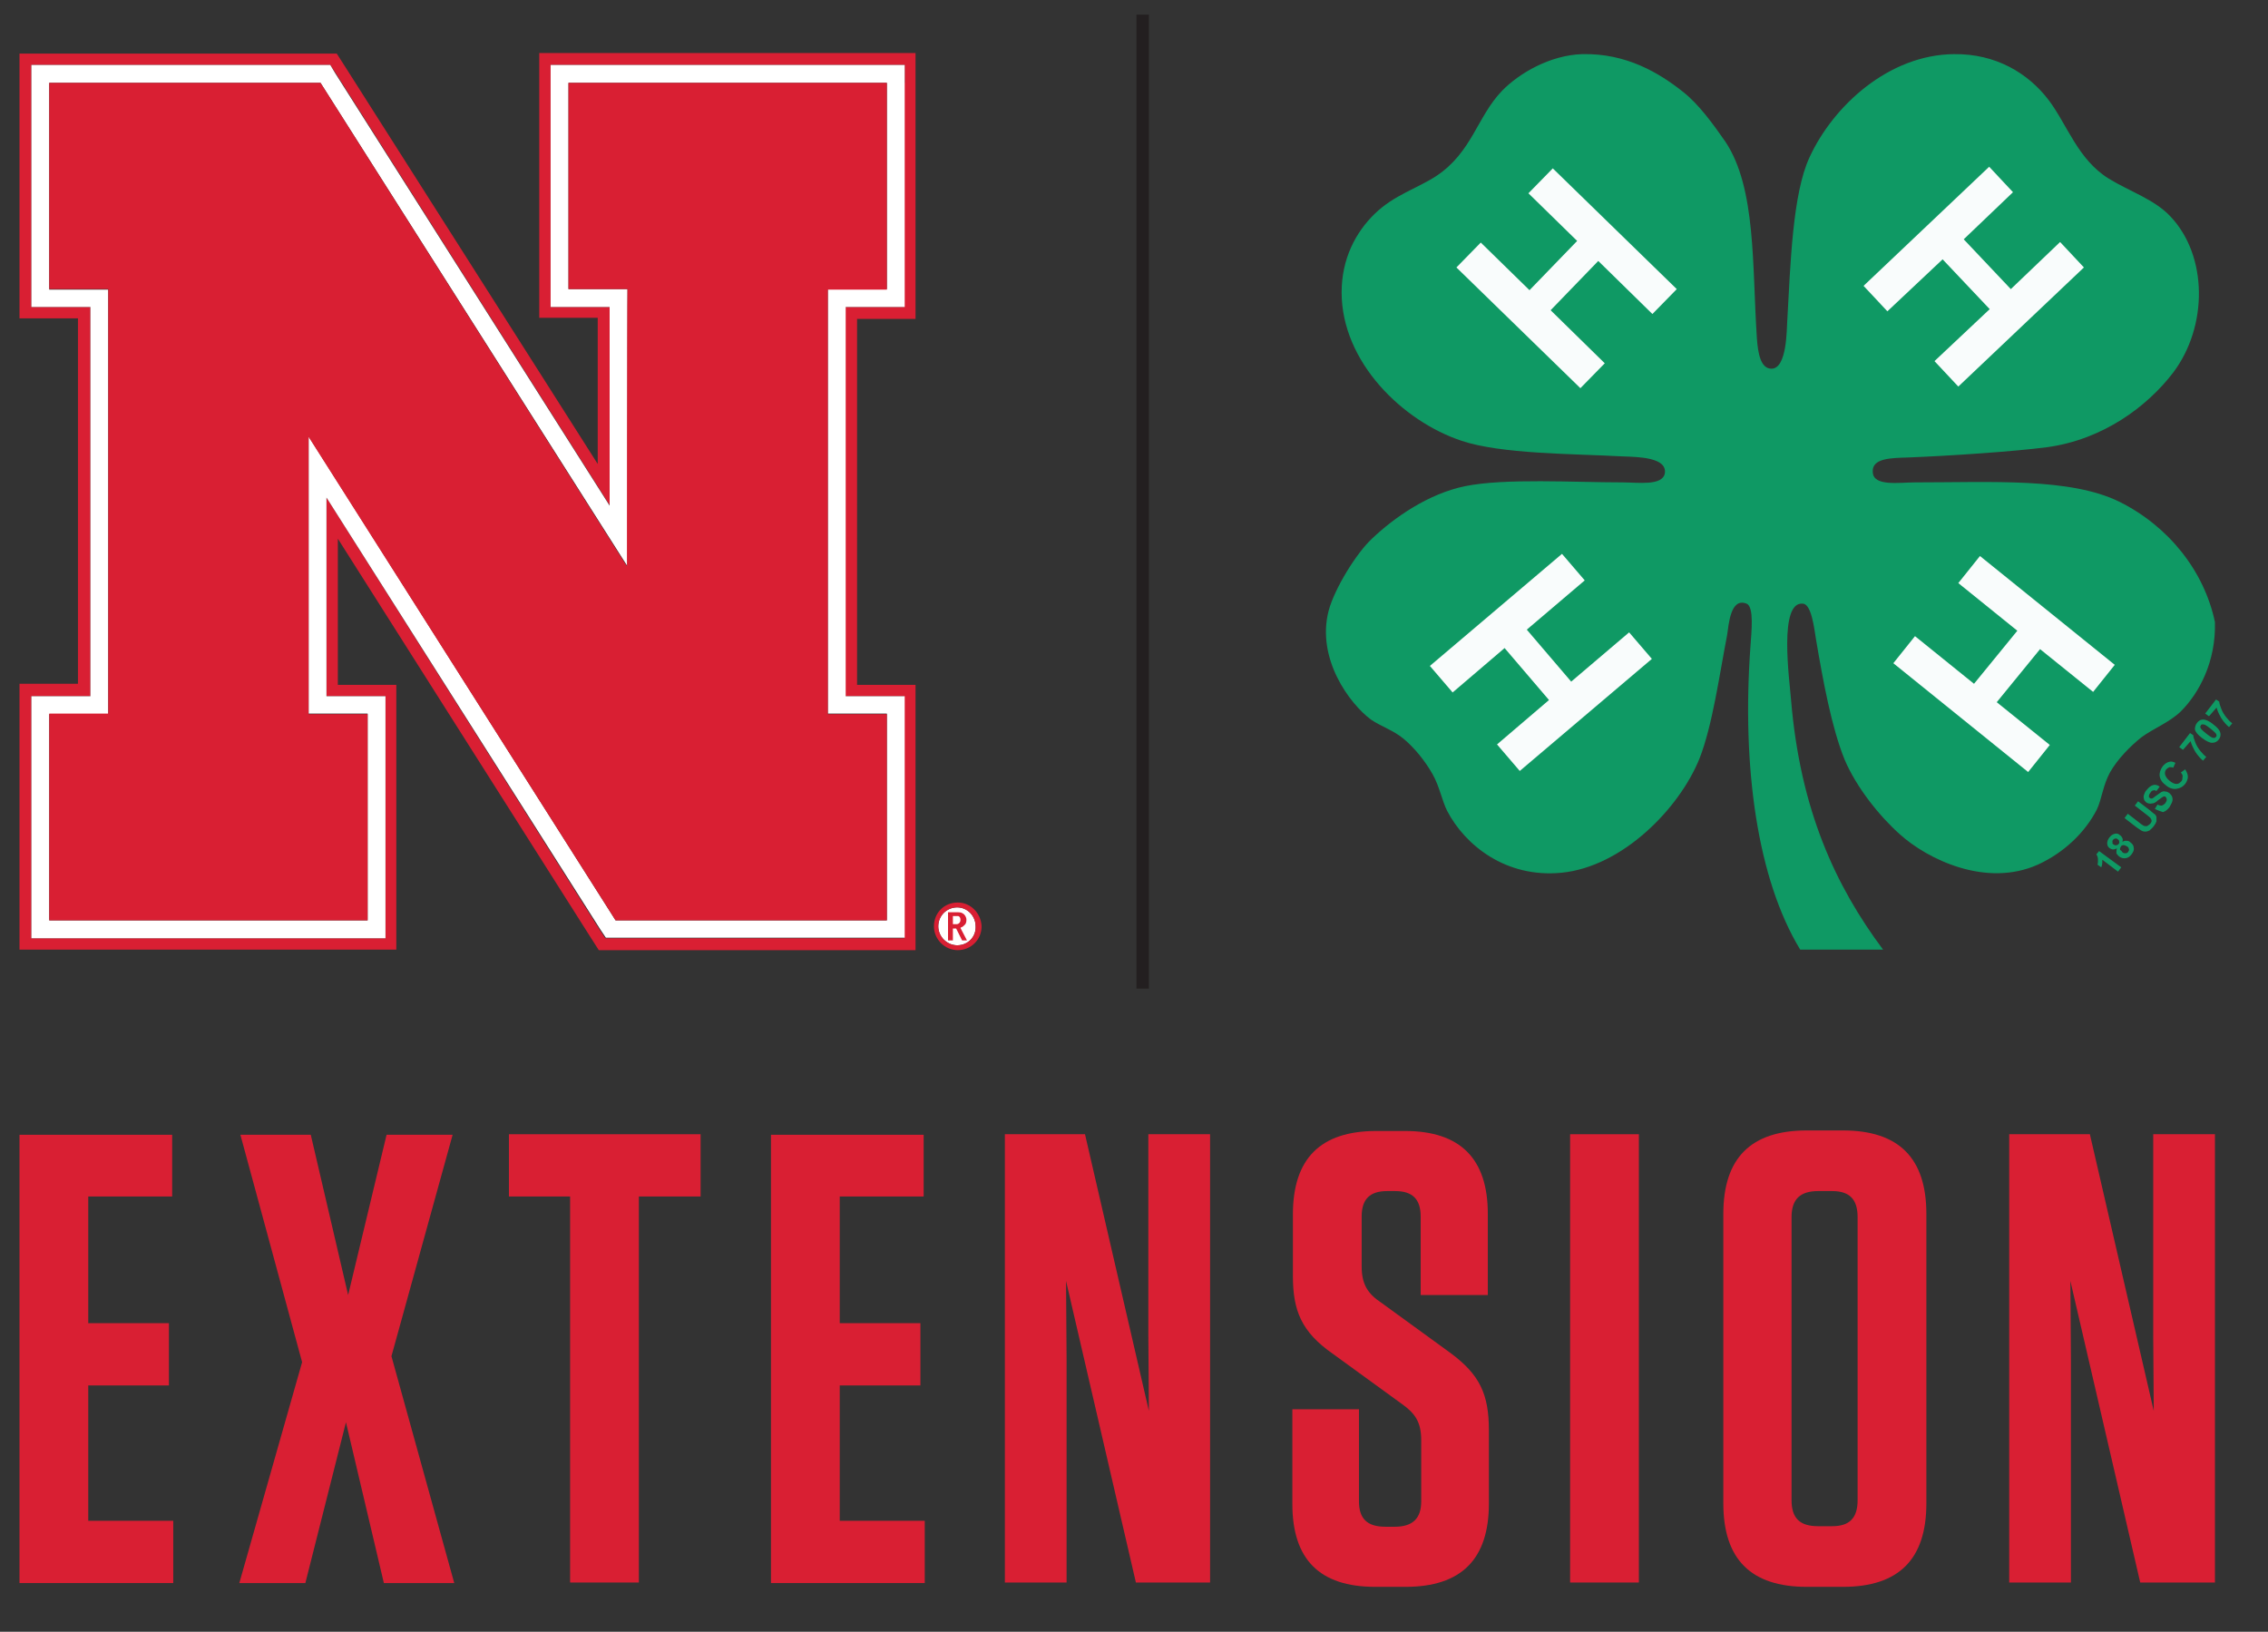 <?xml version="1.0" encoding="utf-8"?>
<!-- Generator: Adobe Illustrator 21.0.0, SVG Export Plug-In . SVG Version: 6.00 Build 0)  -->
<svg version="1.1" id="Layer_1" xmlns="http://www.w3.org/2000/svg" xmlns:xlink="http://www.w3.org/1999/xlink" x="0px" y="0px"
	 viewBox="0 0 418.9 301.4" style="enable-background:new 0 0 418.9 301.4;" xml:space="preserve">
<rect x="0" y="0" width="418.9" height="301.4" fill="#333333" stroke="none"/>
<style type="text/css">
	.st0{fill:#231F20;}
	.st1{fill:#D91F33;}
	.st2{fill-rule:evenodd;clip-rule:evenodd;fill:#0F9964;}
	.st3{fill:#0F9964;}
	.st4{fill:#F9FCFC;}
	.st5{fill:#FFFFFF;}
</style>
<g>
	<rect x="209.9" y="2.7" class="st0" width="2.3" height="179.9"/>
	<g>
		<path class="st1" d="M31.8,209.5V221H16.3v23.4h14.9v11.5H16.3v25H32v11.5H3.6v-82.8H31.8z"/>
		<path class="st1" d="M72.3,250.5l11.6,41.9h-13l-7-29.7l-7.5,29.7H44.2l11.6-40.8l-11.4-42h13l6.9,29.6l7.1-29.6h12.2L72.3,250.5z
			"/>
		<path class="st1" d="M105.3,292.3V221H94v-11.5h35.4V221H118v71.3H105.3z"/>
		<path class="st1" d="M170.6,209.5V221h-15.5v23.4H170v11.5h-14.9v25h15.7v11.5h-28.4v-82.8H170.6z"/>
		<path class="st1" d="M209.8,292.3l-12.9-55.7l0.1,14.5v41.2h-11.4v-82.8h14.8l11.8,51.1l-0.1-13.8v-37.3h11.4v82.8H209.8z"/>
		<path class="st1" d="M275,264.2v13.5c0,10.3-5.1,15.4-15.4,15.4h-5.6c-10.3,0-15.3-5.1-15.3-15.3v-17.5h12.3v17
			c0,3.2,1.5,4.7,4.9,4.7h1.7c3.3,0,4.9-1.5,4.9-4.7V266c0-3.4-1.2-5-3.6-6.7l-12.8-9.3c-5.7-4-7.3-7.9-7.3-14.3v-11.4
			c0-10.3,5.1-15.4,15.4-15.4h5.3c10.2,0,15.3,5.1,15.3,15.3v15h-12.4v-14.5c0-3.2-1.5-4.7-4.7-4.7h-1.5c-3.2,0-4.7,1.5-4.7,4.7v9.2
			c0,3.4,1.2,5.1,3.6,6.7l12.8,9.3C273.3,253.9,275,257.5,275,264.2z"/>
		<path class="st1" d="M302.7,292.3h-12.7v-82.8h12.7V292.3z"/>
		<path class="st1" d="M340.4,293.1h-6.7c-10.3,0-15.4-5.1-15.4-15.4v-53.5c0-10.3,5.1-15.4,15.4-15.4h6.7
			c10.3,0,15.4,5.1,15.4,15.4v53.5C355.8,288,350.7,293.1,340.4,293.1z M338.4,220h-2.6c-3.3,0-4.9,1.5-4.9,4.8v52.3
			c0,3.3,1.5,4.8,4.9,4.8h2.6c3.2,0,4.7-1.5,4.7-4.8v-52.3C343.1,221.5,341.6,220,338.4,220z"/>
		<path class="st1" d="M395.3,292.3l-12.9-55.7l0.1,14.5v41.2h-11.4v-82.8H386l11.8,51.1l-0.1-13.8v-37.3h11.4v82.8H395.3z"/>
	</g>
	<g>
		<path class="st2" d="M409.1,114.9c0.2,7.3-2.9,13.1-6.3,16.5c-2.2,2.1-5,3.1-7.3,4.8c-2,1.6-4.4,4-5.8,6.5
			c-1.3,2.4-1.5,4.9-2.4,6.8c-2.2,4.3-6.1,8-10.9,10.2c-9.6,4.3-20.4-1-25.5-5.6c-3.7-3.3-8-8.6-10.2-13.8c-2.4-5.9-4-14.6-5.3-22.3
			c-0.3-1.8-0.8-6.4-2.4-6.5c-4.5-0.5-2.5,13.9-2.2,17.7c1.7,20.4,8.2,34.4,17,46.2c-5.1,0-10.2,0-15.3,0
			c-7.9-13-10.8-33.6-9.2-55.9c0.2-2.9,0.7-7.4-0.7-8c-3-1.2-3.3,3.9-3.6,5.8c-1.4,7.2-2.7,16.7-5.1,22.8
			c-3.7,9.2-14.2,20-25.5,21.1c-10.3,1-17.8-5.1-21.1-11.4c-1-2-1.4-4.5-2.7-6.8c-1.4-2.5-3.4-4.9-5.3-6.5c-1.9-1.6-4.2-2.3-6.1-3.6
			c-3.9-2.9-10.1-11.2-7.8-20.1c1.1-4.1,5.1-10.6,8-13.3c4.1-3.9,10.4-8.3,17.2-9.7c7.4-1.5,20.1-0.7,29.1-0.7
			c2.8,0,7.4,0.7,7.8-1.7c0.4-2.9-4.8-3-7.8-3.1c-9.1-0.5-22.4-0.4-29.8-2.9c-10.8-3.6-22.1-14.5-22.1-27.4c0-6.2,2.6-11.1,6.1-14.5
			c3.6-3.5,7.9-4.7,11.4-7c6.6-4.4,7.5-10.9,12.1-15.7c3.2-3.3,8.9-6.6,14.8-6.8c8.2-0.2,14.3,3.5,18.7,7c2.9,2.3,5.5,5.9,7.8,9.2
			c5.7,8.6,4.9,22.9,5.8,36.3c0.2,2.8,0.7,5.6,2.7,5.6c2.9,0,2.8-7.5,2.9-8.7c0.6-10.8,1-23.6,4.1-30.3c4.4-9.6,14.7-19,26.7-19.1
			c7.7-0.1,13.7,3.5,17.5,8.5c3.4,4.5,5.4,11,11.1,14.5c3.9,2.4,8.4,3.8,11.4,7c6.9,7.3,6.9,20.3,0.5,28.8
			c-4.8,6.3-13,12.4-23.3,13.8c-6.1,0.8-18,1.6-25.7,1.9c-3.1,0.1-6.7,0.1-6.5,2.7c0.1,2.7,4.9,1.9,7.8,1.9
			c14.2,0,28.7-0.9,37.8,3.6C400.5,97.2,407.1,105.4,409.1,114.9z"/>
		<g>
			<path class="st3" d="M391.8,160.2l-0.6,0.8l-2.9-2.2c0,0.5,0,1-0.2,1.4l-0.7-0.5c0.1-0.2,0.1-0.6,0.1-0.9c0-0.4-0.1-0.7-0.3-1
				l0.5-0.6L391.8,160.2z"/>
			<path class="st3" d="M391,156.7c-0.2,0.1-0.5,0.2-0.7,0.2c-0.2,0-0.4-0.1-0.6-0.2c-0.3-0.2-0.5-0.5-0.5-0.9
				c0-0.4,0.1-0.7,0.4-1.1c0.3-0.4,0.6-0.6,1-0.7c0.4-0.1,0.7,0,1,0.3c0.2,0.1,0.3,0.3,0.4,0.5c0.1,0.2,0.1,0.4,0,0.7
				c0.3-0.2,0.5-0.2,0.8-0.2c0.3,0,0.5,0.1,0.7,0.3c0.4,0.3,0.6,0.6,0.6,1c0.1,0.4-0.1,0.8-0.4,1.2c-0.3,0.4-0.6,0.6-1,0.7
				c-0.4,0.1-0.9,0-1.3-0.3c-0.2-0.2-0.4-0.4-0.5-0.6C390.9,157.3,390.9,157,391,156.7z M390.4,156c0.2,0.1,0.3,0.2,0.5,0.1
				c0.2,0,0.3-0.1,0.4-0.2c0.1-0.1,0.2-0.3,0.1-0.5c0-0.2-0.1-0.3-0.3-0.4c-0.1-0.1-0.3-0.2-0.4-0.1c-0.2,0-0.3,0.1-0.4,0.2
				c-0.1,0.1-0.2,0.3-0.1,0.5C390.1,155.7,390.2,155.9,390.4,156z M392,157.4c0.2,0.2,0.4,0.2,0.6,0.2c0.2,0,0.4-0.1,0.5-0.3
				c0.1-0.2,0.2-0.3,0.1-0.5c0-0.2-0.2-0.4-0.4-0.5c-0.2-0.1-0.4-0.2-0.6-0.2c-0.2,0-0.4,0.1-0.5,0.3c-0.1,0.2-0.2,0.4-0.1,0.6
				C391.8,157.1,391.9,157.2,392,157.4z"/>
			<path class="st3" d="M392.4,151.1l0.6-0.8l2.2,1.7c0.3,0.3,0.6,0.4,0.7,0.5c0.2,0.1,0.4,0.1,0.6,0.1c0.2-0.1,0.4-0.2,0.6-0.4
				c0.2-0.2,0.3-0.4,0.3-0.6c0-0.2-0.1-0.3-0.2-0.5c-0.1-0.1-0.3-0.3-0.7-0.6l-2.2-1.7l0.6-0.8l2.1,1.6c0.5,0.4,0.8,0.7,1,0.8
				c0.2,0.2,0.3,0.4,0.3,0.6c0,0.2,0,0.5,0,0.7c-0.1,0.3-0.2,0.5-0.5,0.9c-0.3,0.4-0.6,0.6-0.8,0.8c-0.2,0.1-0.5,0.2-0.7,0.2
				c-0.2,0-0.4,0-0.6-0.1c-0.3-0.1-0.6-0.4-1.1-0.7L392.4,151.1z"/>
			<path class="st3" d="M398,149.4l0.5-0.8c0.3,0.2,0.6,0.2,0.8,0.2c0.2-0.1,0.4-0.2,0.6-0.4c0.2-0.3,0.3-0.5,0.3-0.7
				c0-0.2-0.1-0.4-0.2-0.5c-0.1-0.1-0.2-0.1-0.3-0.1c-0.1,0-0.2,0.1-0.4,0.2c-0.1,0.1-0.3,0.2-0.7,0.5c-0.4,0.4-0.8,0.6-1.1,0.6
				c-0.4,0.1-0.8,0-1.1-0.2c-0.2-0.2-0.4-0.4-0.4-0.6c-0.1-0.3-0.1-0.5,0-0.8c0.1-0.3,0.2-0.6,0.5-0.9c0.4-0.5,0.8-0.8,1.2-0.9
				c0.4-0.1,0.8,0,1.2,0.3l-0.6,0.8c-0.2-0.1-0.4-0.2-0.6-0.1c-0.2,0-0.4,0.2-0.5,0.4c-0.2,0.2-0.3,0.5-0.3,0.7c0,0.1,0,0.2,0.2,0.3
				c0.1,0.1,0.2,0.1,0.3,0.1c0.2,0,0.4-0.2,0.8-0.5c0.4-0.3,0.7-0.5,1-0.7c0.2-0.1,0.5-0.2,0.7-0.1c0.3,0,0.5,0.1,0.8,0.3
				c0.2,0.2,0.4,0.4,0.5,0.7c0.1,0.3,0.1,0.6,0,0.9c-0.1,0.3-0.3,0.6-0.5,1c-0.4,0.5-0.8,0.8-1.2,0.9
				C399,149.8,398.5,149.7,398,149.4z"/>
			<path class="st3" d="M402.8,142.7l0.8-0.6c0.3,0.5,0.5,0.9,0.5,1.4c0,0.4-0.2,0.9-0.5,1.3c-0.4,0.5-0.9,0.8-1.6,0.9
				c-0.6,0.1-1.3-0.1-1.9-0.6c-0.7-0.5-1.1-1.1-1.2-1.7c-0.1-0.6,0.1-1.2,0.5-1.8c0.4-0.5,0.8-0.8,1.3-0.9c0.3-0.1,0.7,0,1.1,0.2
				l-0.4,0.9c-0.2-0.1-0.5-0.1-0.7-0.1c-0.2,0.1-0.4,0.2-0.6,0.4c-0.2,0.3-0.3,0.6-0.2,1c0.1,0.3,0.3,0.7,0.8,1.1
				c0.5,0.4,0.9,0.6,1.3,0.6c0.4,0,0.6-0.2,0.9-0.5c0.2-0.2,0.2-0.5,0.2-0.7C403.2,143.3,403.1,143,402.8,142.7z"/>
			<path class="st3" d="M403.2,138.5l-0.7-0.5l2-2.6l0.6,0.4c0,0.4,0.2,0.8,0.4,1.4c0.2,0.5,0.5,1,0.9,1.5c0.4,0.5,0.7,0.8,1.1,1.1
				l-0.6,0.7c-0.5-0.4-1-1-1.4-1.6c-0.4-0.7-0.7-1.3-0.9-2L403.2,138.5z"/>
			<path class="st3" d="M405.8,133.5c0.3-0.4,0.7-0.6,1.1-0.6c0.5,0,1.2,0.3,1.9,0.9c0.8,0.6,1.2,1.1,1.3,1.6c0.1,0.4,0,0.8-0.3,1.2
				c-0.3,0.4-0.7,0.6-1.2,0.6c-0.5,0-1.1-0.3-1.9-0.9c-0.8-0.6-1.2-1.1-1.3-1.6C405.4,134.3,405.5,133.9,405.8,133.5z M406.5,134
				c-0.1,0.1-0.1,0.2-0.1,0.3c0,0.1,0.1,0.3,0.2,0.4c0.2,0.2,0.5,0.5,0.9,0.8c0.5,0.4,0.8,0.6,1,0.7c0.2,0.1,0.4,0.1,0.5,0.1
				c0.1,0,0.2-0.1,0.3-0.2c0.1-0.1,0.1-0.2,0.1-0.3c0-0.1-0.1-0.3-0.2-0.4c-0.2-0.2-0.5-0.5-0.9-0.8c-0.5-0.4-0.8-0.6-1-0.7
				c-0.2-0.1-0.4-0.1-0.5-0.1C406.6,133.8,406.5,133.9,406.5,134z"/>
			<path class="st3" d="M408,132.3l-0.7-0.5l2-2.6l0.6,0.4c0,0.4,0.2,0.8,0.4,1.4c0.2,0.5,0.5,1,0.9,1.5c0.4,0.5,0.7,0.8,1.1,1.1
				l-0.6,0.7c-0.5-0.4-1-1-1.4-1.6c-0.4-0.7-0.7-1.3-0.9-2L408,132.3z"/>
		</g>
		<g>
			<path class="st4" d="M291.9,71.7L269,49.4l4.5-4.6l9,8.8l8.8-9.1l-9-8.8l4.5-4.6l22.9,22.3l-4.5,4.6l-10-9.8l-8.8,9.1l10,9.8
				L291.9,71.7z"/>
		</g>
		<g>
			<path class="st4" d="M344.2,52.8l23.2-22l4.4,4.7l-9.1,8.7l8.7,9.2l9.1-8.7l4.4,4.7l-23.2,22l-4.4-4.7l10.2-9.6l-8.7-9.2
				l-10.2,9.6L344.2,52.8z"/>
		</g>
		<g>
			<path class="st4" d="M365.7,102.7l24.9,20.1l-4,5l-9.8-7.9l-8,9.8l9.8,7.9l-4,5l-24.9-20.1l4-5l10.9,8.8l8-9.8l-10.9-8.8
				L365.7,102.7z"/>
		</g>
		<g>
			<path class="st4" d="M305.1,121.7l-24.4,20.7l-4.2-4.9l9.6-8.2l-8.2-9.6l-9.6,8.2l-4.2-4.9l24.4-20.7l4.2,4.9l-10.7,9.1l8.2,9.6
				l10.7-9.1L305.1,121.7z"/>
		</g>
	</g>
	<g>
		<g>
			<path class="st5" d="M176.8,174.6c-1.9,0-3.5-1.6-3.5-3.5c0-2,1.6-3.5,3.5-3.5c1.9,0,3.4,1.6,3.4,3.5
				C180.3,173,178.8,174.6,176.8,174.6z"/>
			<path class="st1" d="M176.9,166.7c-2.5,0-4.4,1.9-4.4,4.4c0,2.4,2,4.4,4.4,4.4s4.4-1.9,4.4-4.4
				C181.2,168.7,179.3,166.7,176.9,166.7z M176.8,174.6c-1.9,0-3.5-1.6-3.5-3.5c0-2,1.6-3.5,3.5-3.5c1.9,0,3.4,1.6,3.4,3.5
				C180.3,173,178.8,174.6,176.8,174.6z"/>
			<g>
				<path class="st1" d="M175.1,168.5h1.5c0.6,0,0.9,0,1.2,0.2c0.4,0.2,0.7,0.7,0.7,1.2c0,0.4-0.1,0.8-0.4,1
					c-0.2,0.2-0.3,0.3-0.6,0.4l-0.1,0.1l1.2,2.3h-0.9l-1.1-2.2H176v2.2h-0.9V168.5z M176.4,170.7c0,0,0.3,0,0.4,0
					c0.4-0.1,0.6-0.4,0.6-0.8c0-0.3-0.1-0.6-0.4-0.7c-0.1,0-0.2,0-0.7,0H176v1.5H176.4z"/>
			</g>
		</g>
		<g>
			<path class="st1" d="M163.8,9.8h-58.8h-5.4v5.4v38.1v5.4h5.4h5.4v27L63.8,12.4l-1.6-2.5h-3H9.1H3.6v5.4v38.1v5.4h5.4h5.4v67.5
				H9.1H3.6v5.4V170v5.4h5.4h58.8h5.4V170v-38.1v-5.4h-5.4h-5.4v-27l46.6,73.5l1.6,2.5h3h50.1h5.4V170v-38.1v-5.4h-5.4h-5.4V58.9
				h5.4h5.4v-5.4V15.3V9.8H163.8z M167,15.3v38.1v3.3h-3.3h-7.6v71.9h7.6h3.3v3.3V170v3.3h-3.3h-50.1h-1.8l-1-1.5L60.3,91.9v36.7
				h7.6h3.3v3.3V170v3.3h-3.3H9.1H5.8V170v-38.1v-3.3h3.3h7.6V56.7H9.1H5.8v-3.3V15.3V12h3.3h50.1H61l1,1.5l50.6,79.8V56.7h-7.6
				h-3.3v-3.3V15.3V12h3.3h58.8h3.3V15.3z"/>
			<path class="st5" d="M163.8,12h-58.8h-3.3v3.3v38.1v3.3h3.3h7.6v36.7L61.9,13.5L61,12h-1.8H9.1H5.8v3.3v38.1v3.3h3.3h7.6v71.9
				H9.1H5.8v3.3V170v3.3h3.3h58.8h3.3V170v-38.1v-3.3h-3.3h-7.6V91.9l50.6,79.8l1,1.5h1.8h50.1h3.3V170v-38.1v-3.3h-3.3h-7.6V56.7
				h7.6h3.3v-3.3V15.3V12H163.8z M67.9,131.8L67.9,131.8V170H9.1v-38.1v0c0,0,8.5,0,10.9,0c0-3.6,0-74.8,0-78.4
				c-2.4,0-10.9,0-10.9,0V15.3h50.1l56.7,89.3c0,0,0-48.4,0-51.2c-2.4,0-10.9,0-10.9,0V15.3h58.8v38.1c0,0-8.5,0-10.9,0
				c0,3.6,0,74.8,0,78.4c2.4,0,10.9,0,10.9,0v0V170h-50.1L57,80.6c0,0,0,48.4,0,51.2C59.4,131.8,67.9,131.8,67.9,131.8z"/>
		</g>
		<path class="st1" d="M115.8,104.6L115.8,104.6L59.2,15.3H9.1v38.1c0,0,8.5,0,10.9,0c0,3.6,0,74.8,0,78.4v0c-2.4,0-10.9,0-10.9,0
			V170h58.8v-38.1c0,0-8.5,0-10.9,0v0c0-2.8,0-51.2,0-51.2l56.7,89.3h50.1v-38.1c0,0-8.5,0-10.9,0v0c0-3.6,0-74.8,0-78.4
			c2.4,0,10.9,0,10.9,0V15.3h-58.8v38.1c0,0,8.5,0,10.9,0C115.8,56.2,115.8,104.6,115.8,104.6z"/>
	</g>
</g>
</svg>

